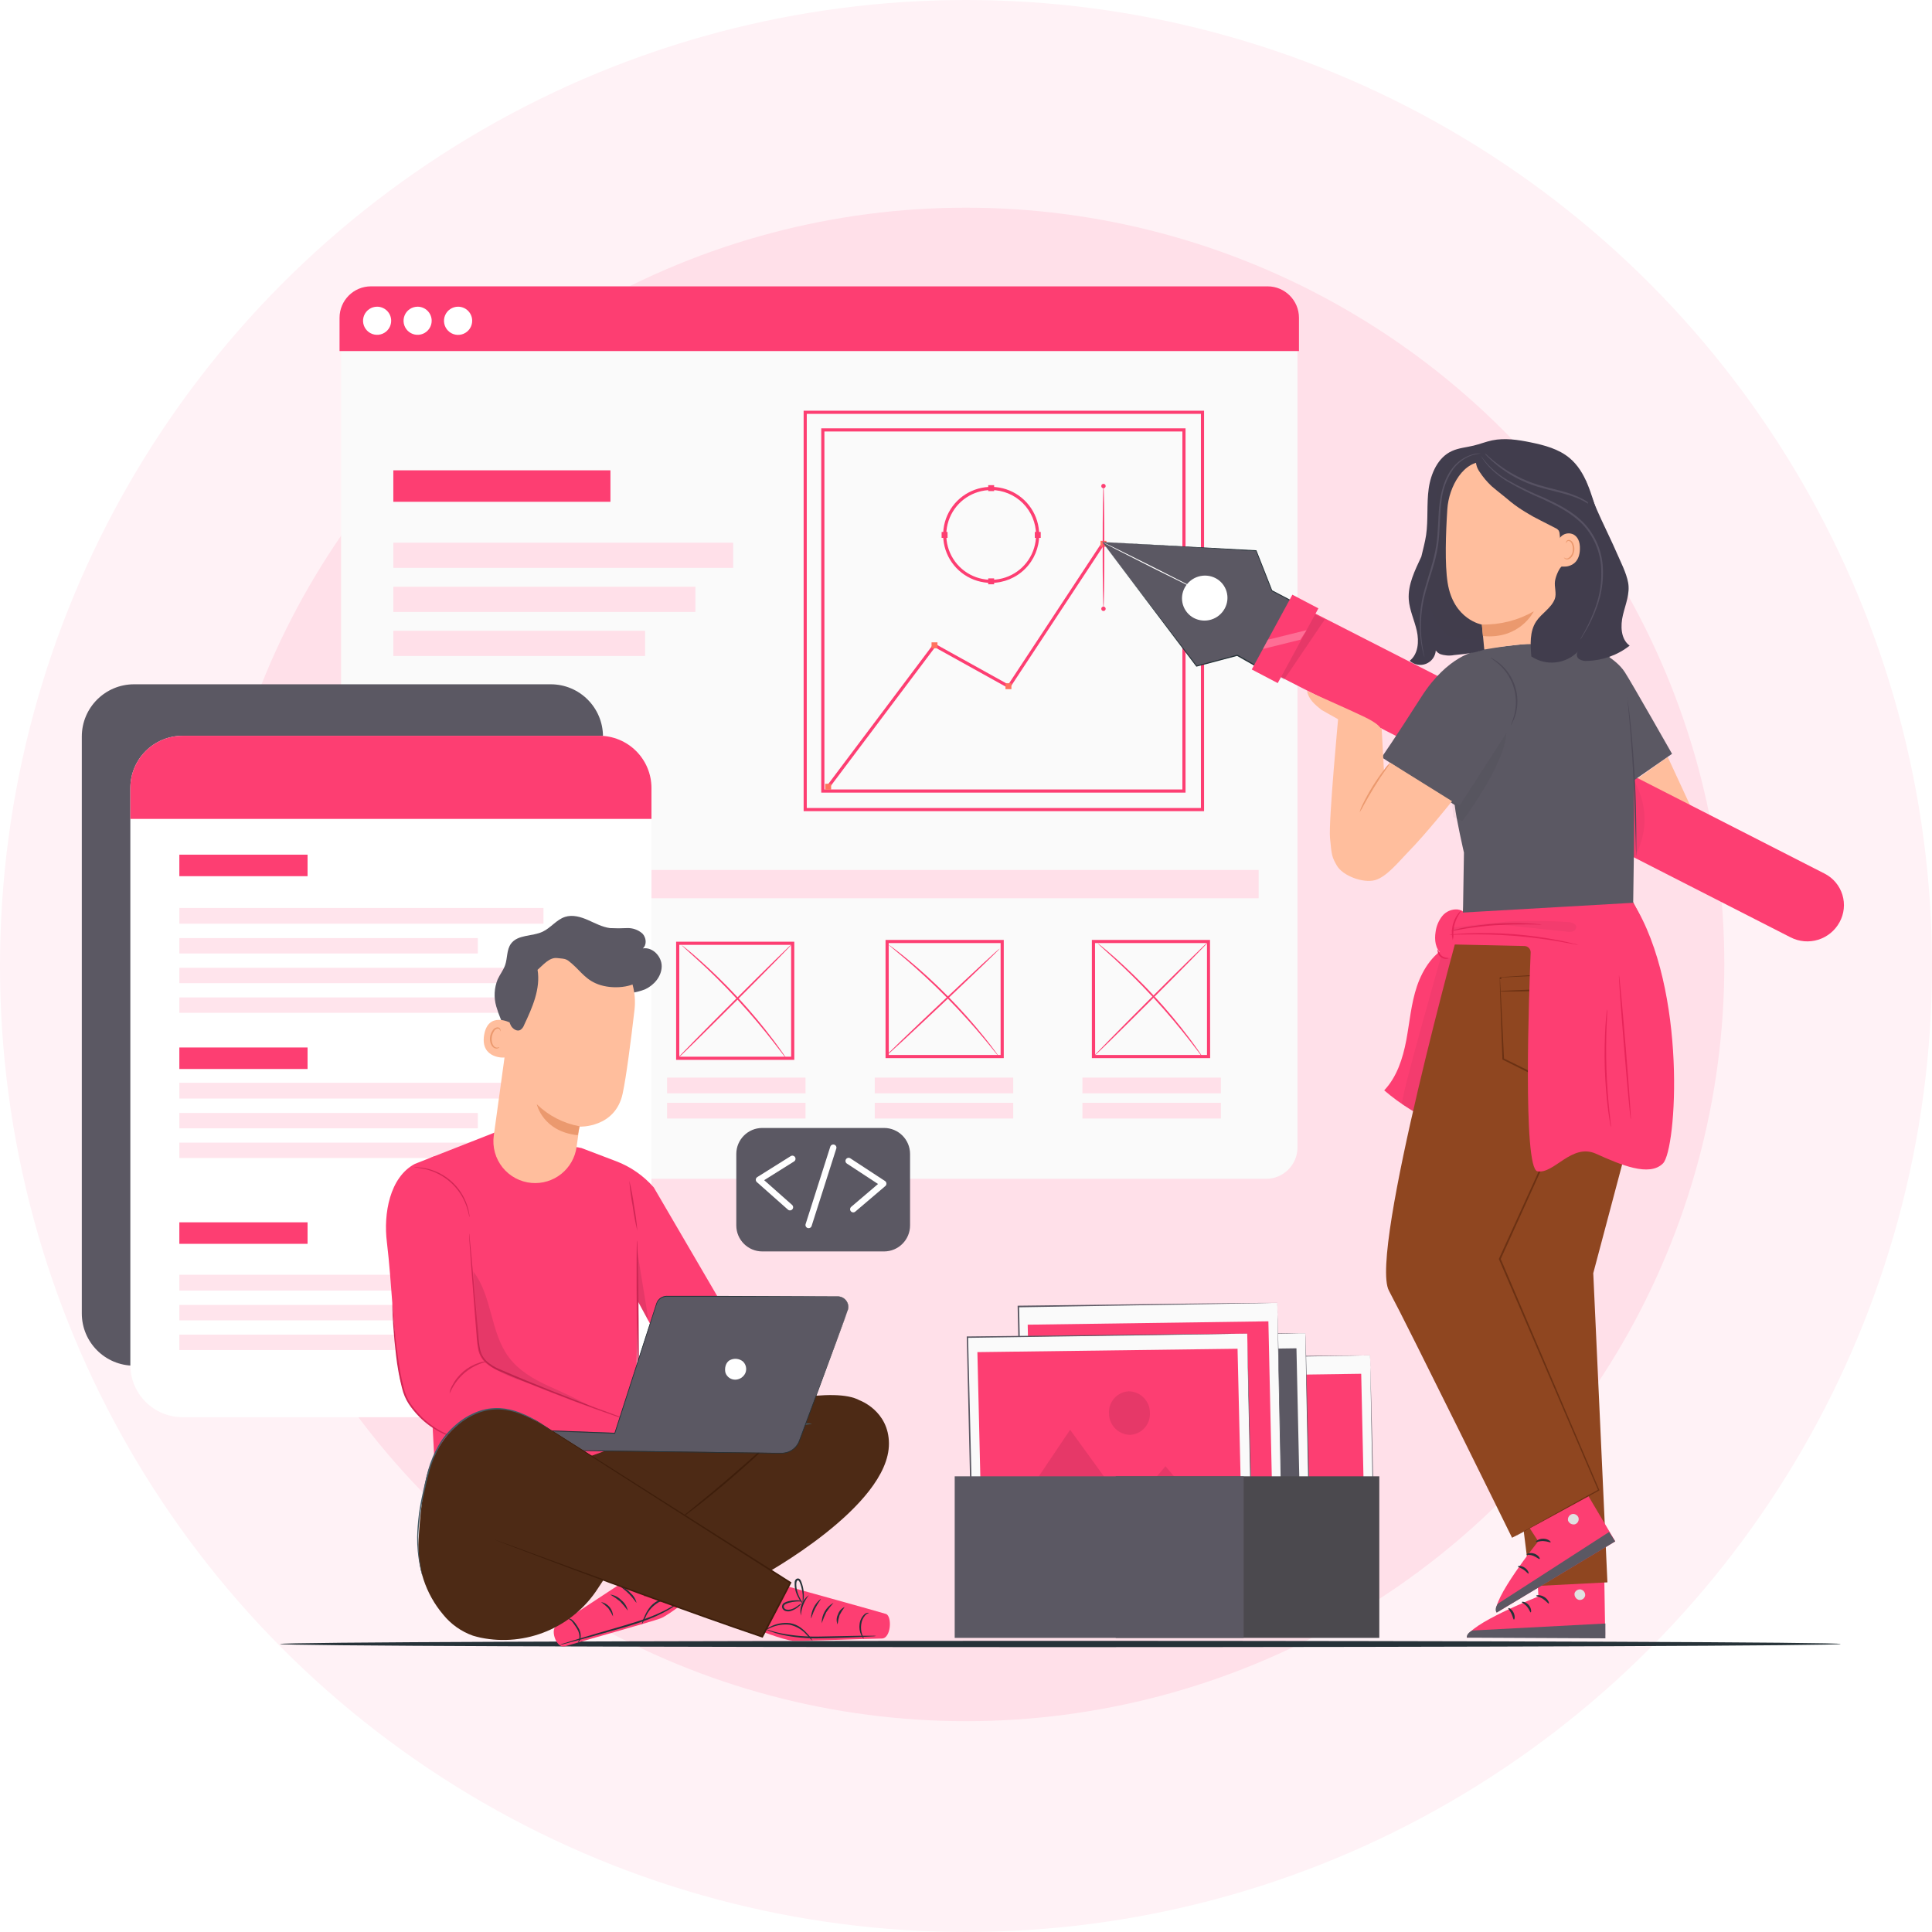 <svg width="614" height="614" viewBox="0 0 614 614" fill="none" xmlns="http://www.w3.org/2000/svg">
<circle cx="307" cy="307" r="307" fill="#FFF2F6"/>
<ellipse cx="307" cy="306.5" rx="241" ry="240.5" fill="#FFE0E9"/>
<path d="M585 522.471C585 521.894 473.954 521.471 337.015 521.471C200.075 521.471 89 521.894 89 522.471C89 523.048 200.017 523.471 337.015 523.471C474.012 523.471 585 523.009 585 522.471Z" fill="#263238"/>
<path d="M412.348 101C412.348 95.477 407.871 91 402.348 91H118.398C112.876 91 108.398 95.477 108.398 101V364.64C108.398 370.163 112.876 374.64 118.398 374.64H402.348C407.871 374.64 412.348 370.163 412.348 364.64V101Z" fill="#FAFAFA"/>
<path d="M388 342.471H344V347.471H388V342.471Z" fill="#FFE0E9"/>
<path d="M322 342.471H278V347.471H322V342.471Z" fill="#FFE0E9"/>
<path d="M400 276.471H133V285.471H400V276.471Z" fill="#FFE0E9"/>
<path d="M256 342.471H212V347.471H256V342.471Z" fill="#FFE0E9"/>
<path d="M185 342.471H141V347.471H185V342.471Z" fill="#FFE0E9"/>
<path d="M388 350.471H344V355.471H388V350.471Z" fill="#FFE0E9"/>
<path d="M322 350.471H278V355.471H322V350.471Z" fill="#FFE0E9"/>
<path d="M256 350.471H212V355.471H256V350.471Z" fill="#FFE0E9"/>
<path d="M185 350.471H141V355.471H185V350.471Z" fill="#FFE0E9"/>
<path d="M402.82 91H117.91C112.387 91 107.91 95.477 107.91 101V111.56H412.82V101C412.82 95.477 408.343 91 402.82 91Z" fill="#FD3E72"/>
<path d="M124.319 101.961C124.315 102.844 124.049 103.706 123.556 104.439C123.062 105.171 122.363 105.741 121.546 106.076C120.729 106.411 119.83 106.497 118.965 106.322C118.099 106.148 117.304 105.72 116.681 105.094C116.058 104.468 115.634 103.672 115.463 102.805C115.292 101.939 115.382 101.041 115.721 100.226C116.06 99.41 116.633 98.713 117.368 98.223C118.102 97.732 118.966 97.471 119.849 97.471C120.438 97.471 121.02 97.587 121.564 97.813C122.108 98.039 122.601 98.37 123.017 98.787C123.432 99.204 123.761 99.699 123.984 100.244C124.208 100.789 124.322 101.372 124.319 101.961Z" fill="white"/>
<path d="M137.19 101.96C137.186 102.843 136.921 103.705 136.427 104.438C135.934 105.17 135.234 105.74 134.417 106.075C133.6 106.411 132.702 106.496 131.836 106.322C130.97 106.147 130.176 105.72 129.552 105.094C128.929 104.468 128.506 103.671 128.335 102.805C128.164 101.938 128.254 101.04 128.592 100.225C128.931 99.409 129.504 98.712 130.239 98.222C130.974 97.732 131.837 97.47 132.72 97.47C133.309 97.47 133.892 97.586 134.435 97.812C134.979 98.038 135.473 98.369 135.888 98.786C136.303 99.204 136.632 99.699 136.856 100.243C137.079 100.788 137.193 101.371 137.19 101.96Z" fill="white"/>
<path d="M150.062 101.961C150.06 102.847 149.795 103.712 149.301 104.448C148.807 105.184 148.106 105.756 147.287 106.094C146.467 106.431 145.566 106.517 144.698 106.343C143.829 106.168 143.032 105.739 142.407 105.111C141.782 104.484 141.357 103.684 141.186 102.815C141.015 101.945 141.106 101.045 141.446 100.227C141.787 99.409 142.363 98.711 143.101 98.22C143.839 97.73 144.706 97.469 145.592 97.471C146.18 97.471 146.763 97.587 147.307 97.813C147.85 98.039 148.344 98.37 148.759 98.787C149.175 99.204 149.504 99.699 149.727 100.244C149.951 100.789 150.064 101.372 150.062 101.961Z" fill="white"/>
<path d="M194 149.471H125V159.471H194V149.471Z" fill="#FD3E72"/>
<path d="M233 172.471H125V180.471H233V172.471Z" fill="#FFE0E9"/>
<path d="M221 186.471H125V194.471H221V186.471Z" fill="#FFE0E9"/>
<path d="M205 200.471H125V208.471H205V200.471Z" fill="#FFE0E9"/>
<path d="M252.429 336.829H214.879V299.279H252.429V336.829ZM215.879 335.829H251.429V300.279H215.879V335.829Z" fill="#FD3E72"/>
<path d="M181.812 336.829H144.262V299.279H181.812V336.829ZM145.262 335.829H180.812V300.279H145.262V335.829Z" fill="#FF725E"/>
<path d="M251.93 299.78C252.03 299.88 243.93 308.15 233.84 318.24C223.75 328.33 215.48 336.47 215.38 336.33C215.28 336.19 223.38 327.96 233.47 317.87C243.56 307.78 251.83 299.68 251.93 299.78Z" fill="#FD3E72"/>
<path d="M249.999 336.561C249.874 336.452 249.763 336.327 249.669 336.191L248.789 335.051C248.039 334.051 246.939 332.621 245.569 330.861C242.829 327.351 238.909 322.591 234.299 317.591C229.689 312.591 225.299 308.311 221.969 305.301C220.329 303.791 218.969 302.581 218.059 301.751L216.989 300.751C216.759 300.521 216.639 300.401 216.649 300.381C216.796 300.463 216.933 300.56 217.059 300.671L218.189 301.561C219.189 302.341 220.539 303.511 222.189 304.981C225.539 307.931 230.029 312.191 234.659 317.201C238.606 321.476 242.334 325.949 245.829 330.601C247.169 332.391 248.219 333.851 248.919 334.891L249.719 336.081C249.999 336.401 250.049 336.551 249.999 336.561Z" fill="#FD3E72"/>
<path d="M180.53 302C180.63 302.1 172.61 309.83 162.63 319.26C152.65 328.69 144.46 336.26 144.36 336.14C144.26 336.02 152.28 328.31 162.27 318.88C172.26 309.45 180.43 301.9 180.53 302Z" fill="#FF725E"/>
<path d="M180.132 336.16C180.132 336.16 179.992 336.04 179.782 335.79L178.852 334.66C178.072 333.66 176.922 332.27 175.482 330.54C172.602 327.07 168.482 322.39 163.682 317.54C158.882 312.69 154.232 308.54 150.812 305.54C149.102 304.08 147.702 302.91 146.732 302.11L145.622 301.17C145.488 301.069 145.367 300.951 145.262 300.82C145.262 300.82 145.422 300.9 145.692 301.09L146.862 301.95C147.862 302.7 149.302 303.83 151.052 305.26C155.587 309.001 159.926 312.972 164.052 317.16C168.176 321.345 172.084 325.738 175.762 330.32C177.172 332.09 178.282 333.54 179.022 334.56L179.862 335.74C179.966 335.87 180.057 336.011 180.132 336.16Z" fill="#FF725E"/>
<path d="M384.59 336.27H347V298.72H384.55L384.59 336.27ZM348.04 335.27H383.59V299.72H348L348.04 335.27Z" fill="#FD3E72"/>
<path d="M319 336.27H281.43V298.72H319V336.27ZM282.46 335.27H318V299.72H282.43L282.46 335.27Z" fill="#FD3E72"/>
<path d="M384.09 299.22C384.19 299.32 376.09 307.59 366 317.68C355.91 327.77 347.64 335.87 347.54 335.77C347.44 335.67 355.54 327.4 365.63 317.31C375.72 307.22 384 299.12 384.09 299.22Z" fill="#FD3E72"/>
<path d="M382.188 336.001C382.063 335.892 381.952 335.767 381.858 335.631L380.998 334.471C380.248 333.471 379.148 332.041 377.778 330.281C375.028 326.771 371.118 322.011 366.508 317.011C361.898 312.011 357.458 307.731 354.178 304.721C352.538 303.211 351.178 302.001 350.268 301.171L349.198 300.171C348.958 299.941 348.838 299.821 348.848 299.801C349.001 299.878 349.142 299.975 349.268 300.091L350.398 300.981C351.398 301.761 352.748 302.981 354.398 304.401C357.748 307.401 362.228 311.611 366.858 316.621C370.811 320.894 374.542 325.366 378.038 330.021C379.378 331.811 380.428 333.281 381.128 334.311C381.448 334.791 381.718 335.181 381.928 335.511C382.138 335.841 382.208 335.991 382.188 336.001Z" fill="#FD3E72"/>
<path d="M317.698 301.47C317.798 301.58 309.778 309.3 299.798 318.73C289.818 328.16 281.628 335.73 281.528 335.61C281.428 335.49 289.448 327.78 299.438 318.35C309.428 308.92 317.598 301.34 317.698 301.47Z" fill="#FD3E72"/>
<path d="M317.29 335.6C317.161 335.489 317.044 335.365 316.94 335.23C316.7 334.92 316.39 334.55 316.02 334.11C315.24 333.11 314.09 331.71 312.65 329.98C309.77 326.52 305.65 321.84 300.85 316.98C296.05 312.12 291.4 307.93 287.98 304.98C286.27 303.52 284.87 302.35 283.9 301.55L282.79 300.61C282.656 300.508 282.536 300.391 282.43 300.26C282.43 300.26 282.59 300.34 282.86 300.53L284.03 301.39C285.03 302.14 286.47 303.27 288.22 304.7C297.295 312.187 305.575 320.588 312.93 329.77C314.34 331.53 315.45 332.98 316.18 334L317.03 335.18C317.22 335.47 317.31 335.59 317.29 335.6Z" fill="#FD3E72"/>
<path d="M382.658 257.789H255.398V130.529H382.658V257.789ZM256.398 256.789H381.658V131.529H256.398V256.789Z" fill="#FD3E72"/>
<path d="M376.77 251.9H261V136.13H376.77V251.9ZM262 250.9H375.77V137.13H262V250.9Z" fill="#FD3E72"/>
<path d="M263.6 250.33L262.8 249.73L296.85 204.43L320.45 217.53L350.27 172.28L351.11 172.83L320.77 218.86L297.13 205.73L263.6 250.33Z" fill="#FD3E72"/>
<path d="M314.998 185.25C311.98 185.25 309.029 184.355 306.519 182.678C304.01 181.001 302.054 178.617 300.899 175.828C299.744 173.039 299.443 169.97 300.032 167.01C300.622 164.049 302.076 161.33 304.211 159.196C306.347 157.063 309.067 155.61 312.027 155.022C314.988 154.435 318.057 154.738 320.845 155.895C323.633 157.051 326.016 159.009 327.691 161.52C329.367 164.031 330.26 166.982 330.258 170C330.253 174.045 328.643 177.922 325.782 180.782C322.921 183.641 319.043 185.248 314.998 185.25ZM314.998 155.74C312.178 155.74 309.421 156.577 307.076 158.144C304.731 159.711 302.903 161.938 301.824 164.543C300.744 167.149 300.462 170.016 301.012 172.782C301.563 175.549 302.921 178.09 304.915 180.084C306.909 182.078 309.45 183.436 312.216 183.986C314.982 184.537 317.85 184.254 320.455 183.175C323.061 182.096 325.288 180.268 326.855 177.923C328.422 175.578 329.258 172.821 329.258 170C329.253 166.22 327.749 162.596 325.076 159.923C322.403 157.25 318.779 155.746 314.998 155.74Z" fill="#FD3E72"/>
<path d="M297.93 204.14H296.05V206.02H297.93V204.14Z" fill="#FF725E"/>
<path d="M321.43 217.14H319.55V219.02H321.43V217.14Z" fill="#FF725E"/>
<path d="M351.63 171.88H349.75V173.76H351.63V171.88Z" fill="#FF725E"/>
<path d="M315.939 183.811H314.059V185.691H315.939V183.811Z" fill="#FD3E72"/>
<path d="M315.939 154.189H314.059V156.069H315.939V154.189Z" fill="#FD3E72"/>
<path d="M328.87 169.06V170.94H330.75V169.06H328.87Z" fill="#FD3E72"/>
<path d="M299.25 169.06V170.94H301.13V169.06H299.25Z" fill="#FD3E72"/>
<path d="M264.13 249.09H262.25V250.97H264.13V249.09Z" fill="#FF725E"/>
<path d="M350.69 193.07C350.55 193.07 350.43 184.43 350.43 173.77C350.43 163.11 350.55 154.46 350.69 154.46C350.83 154.46 350.95 163.1 350.95 173.77C350.95 184.44 350.83 193.07 350.69 193.07Z" fill="#FD3E72"/>
<path d="M351.388 154.47C351.388 154.655 351.315 154.833 351.183 154.965C351.052 155.096 350.874 155.17 350.688 155.17C350.503 155.17 350.325 155.096 350.193 154.965C350.062 154.833 349.988 154.655 349.988 154.47C349.988 154.284 350.062 154.106 350.193 153.975C350.325 153.843 350.503 153.77 350.688 153.77C350.874 153.77 351.052 153.843 351.183 153.975C351.315 154.106 351.388 154.284 351.388 154.47Z" fill="#FD3E72"/>
<path d="M350.688 194.179C351.075 194.179 351.388 193.866 351.388 193.479C351.388 193.093 351.075 192.779 350.688 192.779C350.302 192.779 349.988 193.093 349.988 193.479C349.988 193.866 350.302 194.179 350.688 194.179Z" fill="#FD3E72"/>
<path d="M435.442 430.75L437.102 506.45L354.822 507.61L353.172 431.91L435.442 430.75Z" fill="#FAFAFA"/>
<path d="M435.44 430.75H435.04H433.89L429.42 430.84L412.58 431.14L353.17 432.14L353.38 431.89C353.88 454.43 354.45 480.26 355.06 507.59L354.82 507.32L437.09 506.21L436.9 506.44C436.44 483.64 436.06 464.74 435.8 451.53C435.68 444.92 435.58 439.73 435.52 436.18C435.52 434.42 435.52 433.06 435.45 432.13C435.38 431.2 435.45 430.73 435.45 430.73C435.45 430.73 435.45 431.18 435.45 432.08C435.45 432.98 435.52 434.34 435.56 436.08C435.65 439.62 435.78 444.78 435.95 451.37C436.26 464.62 436.71 483.57 437.25 506.42V506.65H437.05L354.78 507.86H354.54V507.58C354 480.27 353.44 454.47 353 431.91V431.66H353.21L412.76 430.94L429.56 430.77H433.99H435.49L435.44 430.75Z" fill="#5B5863"/>
<path d="M357.55 503.841L434.05 502.771L432.6 436.591L356.11 437.671L357.55 503.841Z" fill="#FD3E72"/>
<g opacity="0.3">
<path opacity="0.3" d="M357.55 503.841L383.37 462.331L400.49 487.831L411.41 473.921L434.05 502.771L357.55 503.841Z" fill="black"/>
</g>
<g opacity="0.3">
<path opacity="0.3" d="M406.841 457.471C406.921 461.301 404.291 464.471 400.971 464.471C397.651 464.471 394.881 461.471 394.791 457.621C394.701 453.771 397.341 450.621 400.661 450.621C403.981 450.621 406.751 453.591 406.841 457.471Z" fill="black"/>
</g>
<path d="M414.86 423.701L416.52 499.401L334.24 500.561L332.59 424.851L414.86 423.701Z" fill="#FAFAFA"/>
<path d="M414.86 423.701H414.47H413.31L408.84 423.791L392 424.091L332.6 425.091L332.8 424.841C333.3 447.371 333.88 473.201 334.48 500.541L334.24 500.271L416.51 499.151L416.32 499.391C415.86 476.591 415.49 457.691 415.22 444.481C415.1 437.871 415 432.681 414.94 429.131C414.94 427.371 414.89 426.011 414.87 425.081C414.85 424.151 414.87 423.681 414.87 423.681C414.87 423.681 414.87 424.131 414.93 425.031C414.99 425.931 414.99 427.291 415.04 429.031C415.12 432.571 415.25 437.731 415.42 444.321C415.73 457.571 416.18 476.511 416.73 499.371V499.601H416.53L334.26 500.801H334V500.521C333.41 473.181 332.85 447.351 332.37 424.821V424.571H332.59L392.13 423.851L408.93 423.681H413.36H414.86V423.701Z" fill="#5B5863"/>
<path d="M336.981 495.75L413.471 494.68L412.021 428.5L335.531 429.58L336.981 495.75Z" fill="#5B5863"/>
<path d="M336.98 495.75L362.8 454.24L379.91 479.75L390.83 465.83L413.47 494.68L336.98 495.75Z" fill="#455A64"/>
<path d="M386.26 448.871C386.34 452.701 383.72 455.871 380.39 455.871C377.06 455.871 374.3 452.871 374.21 449.021C374.12 445.171 376.76 442.021 380.09 442.021C383.42 442.021 386.18 445.051 386.26 448.871Z" fill="#455A64"/>
<g opacity="0.3">
<path opacity="0.3" d="M336.98 495.75L362.8 454.24L379.91 479.75L390.83 465.83L413.47 494.68L336.98 495.75Z" fill="black"/>
</g>
<g opacity="0.3">
<path opacity="0.3" d="M386.26 448.871C386.34 452.701 383.72 455.871 380.39 455.871C377.06 455.871 374.3 452.871 374.21 449.021C374.12 445.171 376.76 442.021 380.09 442.021C383.42 442.021 386.18 445.051 386.26 448.871Z" fill="black"/>
</g>
<path d="M405.942 414.08L407.592 489.78L325.322 490.94L323.672 415.23L405.942 414.08Z" fill="#FAFAFA"/>
<path d="M405.94 414.081H405.54H404.39L399.92 414.171L383.08 414.471L323.67 415.471L323.88 415.221C324.38 437.751 324.95 463.581 325.56 490.921L325.31 490.641L407.59 489.531L407.4 489.761C406.94 466.971 406.56 448.071 406.3 434.861C406.18 428.251 406.08 423.061 406.01 419.511C406.01 417.751 406.01 416.391 405.95 415.461C405.89 414.531 405.95 414.061 405.95 414.061C405.95 414.061 405.95 414.511 405.95 415.411C405.95 416.311 406.01 417.671 406.06 419.411C406.15 422.941 406.28 428.111 406.45 434.701C406.76 447.951 407.21 466.891 407.75 489.751V489.981H407.55L325.28 491.181H325.04V490.901C324.45 463.571 323.9 437.741 323.41 415.211V414.961H323.62L383.17 414.241L399.97 414.071H404.39H405.9L405.94 414.081Z" fill="#5B5863"/>
<path d="M328.05 487.171L404.55 486.091L403.1 419.921L326.61 420.991L328.05 487.171Z" fill="#FD3E72"/>
<g opacity="0.3">
<path opacity="0.3" d="M328.05 487.171L353.87 445.661L370.98 471.161L381.91 457.241L404.55 486.091L328.05 487.171Z" fill="black"/>
</g>
<g opacity="0.3">
<path opacity="0.3" d="M377.34 440.75C377.42 444.58 374.79 447.75 371.46 447.75C368.13 447.75 365.37 444.75 365.29 440.9C365.21 437.05 367.84 433.9 371.16 433.9C374.48 433.9 377.25 436.92 377.34 440.75Z" fill="black"/>
</g>
<path d="M396.371 423.83L398.161 499.54L309.231 500.7L307.441 424.99L396.371 423.83Z" fill="#FAFAFA"/>
<path d="M396.368 423.831H395.938H394.688L389.858 423.921L371.658 424.231L307.448 425.181L307.668 424.941C308.208 447.471 308.828 473.301 309.488 500.631L309.218 500.361L398.148 499.251L397.938 499.481C397.448 476.681 397.038 457.791 396.758 444.571C396.618 437.961 396.518 432.781 396.448 429.221C396.448 427.461 396.388 426.111 396.378 425.221C396.368 424.331 396.378 423.811 396.378 423.811C396.378 423.811 396.378 424.261 396.378 425.171C396.378 426.081 396.448 427.431 396.498 429.171C396.598 432.711 396.738 437.881 396.918 444.461C397.258 457.711 397.738 476.661 398.328 499.511V499.741H398.108L309.188 500.941H308.998V500.671C308.368 473.341 307.758 447.501 307.238 424.971V424.731H307.468L371.828 424.021L389.978 423.851H394.768H396.398L396.368 423.831Z" fill="#5B5863"/>
<path d="M312.18 495.891L394.86 494.811L393.3 428.641L310.62 429.711L312.18 495.891Z" fill="#FD3E72"/>
<g opacity="0.3">
<path opacity="0.3" d="M312.18 495.891L340.09 454.381L358.58 479.881L370.39 465.971L394.86 494.811L312.18 495.891Z" fill="black"/>
</g>
<g opacity="0.3">
<path opacity="0.3" d="M365.451 449.01C365.499 449.887 365.372 450.764 365.078 451.592C364.784 452.419 364.329 453.18 363.74 453.831C363.15 454.482 362.438 455.01 361.644 455.384C360.849 455.758 359.989 455.97 359.111 456.01C357.323 455.971 355.621 455.231 354.372 453.95C353.122 452.669 352.426 450.949 352.431 449.16C352.384 448.283 352.512 447.404 352.806 446.576C353.1 445.748 353.556 444.987 354.147 444.336C354.737 443.685 355.451 443.157 356.246 442.784C357.042 442.411 357.903 442.199 358.781 442.16C360.569 442.199 362.27 442.939 363.518 444.221C364.765 445.502 365.46 447.222 365.451 449.01Z" fill="black"/>
</g>
<path d="M438.352 469.18H354.582V520.53H438.352V469.18Z" fill="#4B494E"/>
<path d="M395.24 469.181H303.41V520.531H395.24V469.181Z" fill="#5B5863"/>
<path d="M462.38 300.58L461.22 300.23C455.79 302.47 452.22 307.82 450.33 313.39C448.44 318.96 448 324.88 446.91 330.65C445.82 336.42 443.91 342.3 439.91 346.52C442.555 348.793 445.377 350.849 448.35 352.67C449.273 353.342 450.355 353.763 451.49 353.89C453.3 353.96 454.85 352.67 456.09 351.35C462.19 344.83 462.94 333.08 463.58 324.17C464.22 315.26 464.87 309.15 462.38 300.58Z" fill="#FD3E72"/>
<g opacity="0.2">
<path opacity="0.2" d="M458.001 303.941C458.001 303.941 444.731 350.351 445.581 350.941C446.431 351.531 449.071 353.151 449.071 353.151L461.171 304.601L458.001 303.941Z" fill="black"/>
</g>
<path d="M466.72 292.56C466.619 291.649 466.208 290.801 465.556 290.156C464.905 289.512 464.052 289.111 463.14 289.02C462.226 288.965 461.312 289.129 460.475 289.5C459.638 289.87 458.902 290.436 458.33 291.15C457.198 292.6 456.476 294.327 456.24 296.15C455.82 298.68 456.16 301.67 458.24 303.15C459.071 303.676 460.037 303.95 461.02 303.937C462.003 303.925 462.962 303.627 463.78 303.08C465.399 301.941 466.506 300.209 466.86 298.26C467.187 296.321 467.122 294.335 466.67 292.42" fill="#FD3E72"/>
<path d="M462.311 300.241C461.976 299.76 461.754 299.21 461.661 298.631C461.339 297.252 461.313 295.821 461.586 294.431C461.858 293.042 462.422 291.726 463.241 290.571C463.881 289.691 464.411 289.281 464.451 289.321C464.491 289.361 464.091 289.881 463.551 290.771C462.853 291.932 462.359 293.203 462.091 294.531C461.838 295.85 461.814 297.204 462.021 298.531C462.16 299.093 462.257 299.665 462.311 300.241Z" fill="#E8255A"/>
<path d="M460.371 304.531C460.371 304.591 460.111 304.741 459.631 304.761C458.983 304.774 458.351 304.554 457.851 304.141C457.353 303.732 457.019 303.156 456.911 302.521C456.841 302.041 456.911 301.751 457.001 301.751C457.091 301.751 457.191 302.921 458.181 303.751C459.171 304.581 460.361 304.381 460.371 304.531Z" fill="#E8255A"/>
<path d="M530.013 240.57L539.963 262.07L517.812 249.32L530.013 240.57Z" fill="#FFBE9D"/>
<path d="M350.331 172.261L380.311 211.711L393.241 208.281L399.751 211.981L411.001 191.281L404.231 187.731L399.221 175.031L350.331 172.261Z" fill="#5B5863"/>
<path d="M350.331 172.261L399.231 174.881H399.331V174.971L404.331 187.671L404.261 187.581L411.031 191.131L411.181 191.211L411.101 191.361C409.261 194.751 407.321 198.361 405.351 201.921L399.841 212.061L399.761 212.211L399.611 212.121L393.111 208.431H393.231L380.301 211.851H380.201L380.141 211.771L350.281 172.221L380.391 211.581L380.221 211.531L393.151 208.091H393.211H393.271L399.781 211.781L399.551 211.851L405.061 201.721L410.801 191.151L410.871 191.381L404.101 187.821V187.771L399.101 175.071L399.231 175.161L350.331 172.261Z" fill="#263238"/>
<path d="M386.313 183.74C387.146 184.177 387.883 184.776 388.481 185.501C389.08 186.227 389.527 187.064 389.797 187.965C390.068 188.866 390.155 189.812 390.055 190.747C389.954 191.682 389.668 192.587 389.213 193.41C388.297 195.091 386.76 196.346 384.93 196.907C383.1 197.468 381.123 197.289 379.423 196.41C378.591 195.973 377.855 195.373 377.257 194.648C376.659 193.922 376.213 193.085 375.942 192.184C375.672 191.284 375.585 190.338 375.684 189.404C375.784 188.469 376.069 187.564 376.523 186.74C377.44 185.061 378.978 183.808 380.807 183.247C382.636 182.687 384.612 182.864 386.313 183.74Z" fill="white"/>
<path d="M350.331 172.261C350.381 172.181 357.721 175.791 366.731 180.321C375.741 184.851 383.001 188.601 383.001 188.681C383.001 188.761 375.621 185.151 366.601 180.621C357.581 176.091 350.291 172.341 350.331 172.261Z" fill="white"/>
<path d="M584.62 293.081C583.169 295.753 580.73 297.753 577.825 298.654C574.92 299.554 571.779 299.284 569.07 297.901L406 214.651L417 194.471L579.93 277.671C581.264 278.359 582.447 279.308 583.408 280.462C584.37 281.615 585.09 282.949 585.527 284.386C585.965 285.822 586.109 287.332 585.954 288.825C585.798 290.318 585.344 291.765 584.62 293.081Z" fill="#FD3E72"/>
<path d="M418.992 193.34L406.073 217.09L397.812 212.76L410.722 189L418.992 193.34Z" fill="#FD3E72"/>
<g opacity="0.3">
<path opacity="0.3" d="M406.953 215.481L417.933 195.281L421.013 196.881L408.053 216.051L406.953 215.481Z" fill="black"/>
</g>
<g opacity="0.5">
<path opacity="0.5" d="M401.351 206.251L413.291 203.291L415.221 200.271L402.941 203.311L401.351 206.251Z" fill="white"/>
</g>
<g opacity="0.2">
<path opacity="0.2" d="M518.652 247.102C521.141 250.889 522.517 255.299 522.625 259.829C522.733 264.36 521.568 268.83 519.262 272.732L518.652 247.102Z" fill="black"/>
</g>
<path d="M488.481 501.951C488.581 502.151 489.551 501.831 490.771 501.891C491.991 501.951 492.941 502.311 493.051 502.121C493.161 501.931 492.231 501.191 490.801 501.121C489.371 501.051 488.371 501.791 488.481 501.951Z" fill="#263238"/>
<path d="M485.802 485.36C485.972 485.48 486.672 484.72 487.802 484.17C488.932 483.62 489.892 483.45 489.892 483.24C489.892 483.03 488.722 482.83 487.452 483.51C486.182 484.19 485.622 485.27 485.802 485.36Z" fill="#263238"/>
<path d="M487.631 484.731L488.921 507.351C488.921 507.351 466.361 516.261 466.191 520.461L510.141 519.541L509.581 484.211L487.631 484.731Z" fill="#FD3E72"/>
<path d="M502.471 505.161C502.893 505.28 503.256 505.549 503.494 505.917C503.731 506.285 503.826 506.727 503.761 507.161C503.656 507.591 503.39 507.964 503.018 508.204C502.646 508.444 502.196 508.532 501.761 508.451C501.311 508.322 500.924 508.031 500.674 507.634C500.425 507.237 500.332 506.762 500.411 506.301C500.57 505.865 500.89 505.507 501.305 505.301C501.72 505.094 502.198 505.055 502.641 505.191" fill="#E0E0E0"/>
<path d="M510.2 520.671V515.961L467.88 518.191C467.88 518.191 465.94 519.091 466.19 520.461L510.2 520.671Z" fill="#5B5863"/>
<path d="M488.201 507.141C488.201 507.361 489.291 507.431 490.361 508.141C491.431 508.851 492.011 509.701 492.211 509.611C492.411 509.521 492.061 508.291 490.751 507.501C489.441 506.711 488.151 506.951 488.201 507.141Z" fill="#263238"/>
<path d="M483.633 509.141C483.633 509.351 484.533 509.701 485.283 510.591C486.033 511.481 486.283 512.441 486.473 512.431C486.663 512.421 486.793 511.201 485.843 510.101C484.893 509.001 483.643 508.941 483.633 509.141Z" fill="#263238"/>
<path d="M481.132 514.721C481.332 514.721 481.602 513.721 481.032 512.521C480.462 511.321 479.442 510.911 479.352 511.091C479.262 511.271 479.902 511.881 480.352 512.851C480.802 513.821 480.922 514.701 481.132 514.721Z" fill="#263238"/>
<path d="M517.779 284.471C517.779 284.471 527.779 301.721 529.189 317.161C530.439 331.161 521.609 347.161 521.609 347.161L506.349 404.621L510.849 502.881L486.439 504.131L472.359 391.471L476.619 286.621L517.779 284.471Z" fill="#8F4620"/>
<path d="M476.5 470.831L488.86 489.831C488.86 489.831 473.7 508.761 475.65 512.471L513.33 489.841L495.33 459.461L476.5 470.831Z" fill="#FD3E72"/>
<path d="M499.531 481.191C499.961 481.082 500.415 481.137 500.806 481.344C501.198 481.55 501.499 481.895 501.651 482.311C501.773 482.735 501.728 483.19 501.525 483.582C501.323 483.975 500.978 484.275 500.561 484.421C500.107 484.533 499.627 484.474 499.214 484.254C498.8 484.035 498.482 483.67 498.321 483.231C498.238 482.774 498.335 482.303 498.593 481.917C498.85 481.531 499.248 481.26 499.701 481.161" fill="#E0E0E0"/>
<path d="M513.33 489.861L511.39 486.861L476 509.691C476 509.691 474.76 511.431 475.66 512.491L513.33 489.861Z" fill="#5B5863"/>
<path d="M488.133 490.001C488.253 490.181 489.223 489.711 490.483 489.761C491.743 489.811 492.693 490.291 492.813 490.121C492.933 489.951 492.033 489.041 490.503 489.011C488.973 488.981 488.003 489.861 488.133 490.001Z" fill="#263238"/>
<path d="M485.162 494.012C485.232 494.212 486.212 494.012 487.302 494.452C488.392 494.892 489.072 495.572 489.302 495.452C489.532 495.332 488.972 494.222 487.602 493.752C486.232 493.282 485.062 493.832 485.162 494.012Z" fill="#263238"/>
<path d="M485.76 500.091C485.95 500.031 485.65 498.951 484.58 498.231C483.51 497.511 482.4 497.621 482.41 497.821C482.42 498.021 483.28 498.241 484.16 498.821C485.04 499.401 485.56 500.181 485.76 500.091Z" fill="#263238"/>
<path d="M464.723 291.381C464.723 291.381 435.003 398.211 441.403 410.171C447.803 422.131 480.543 488.711 480.543 488.711L508.063 473.561L476.623 400.111L500.523 347.541C500.523 347.541 511.973 337.541 516.403 323.611C520.833 309.681 513.183 286.611 513.183 286.611H465.393L464.723 291.381Z" fill="#8F4620"/>
<path d="M517.78 308.83C517.78 308.83 517.86 309.1 517.96 309.65C518.06 310.2 518.22 311.02 518.36 312.1C518.817 315.202 519.031 318.335 519 321.47C518.955 323.724 518.708 325.97 518.26 328.18C517.999 329.441 517.624 330.677 517.14 331.87C516.607 333.15 515.965 334.381 515.22 335.55C511.767 341.072 506.647 345.352 500.6 347.77L500.74 347.64L476.89 400.23V400L478.26 403.19C490 430.66 500.59 455.47 508.25 473.47L508.32 473.64L508.16 473.73L487.98 484.73L482.48 487.73L481 488.47C480.837 488.559 480.671 488.639 480.5 488.71L481 488.47L482.41 487.66L487.86 484.6L508 473.38L507.91 473.64C500.2 455.69 489.54 430.87 477.76 403.42L476.39 400.23L476.34 400.11L476.39 399.99L500.3 347.47V347.38H500.4C506.335 345.012 511.374 340.834 514.8 335.44C515.54 334.296 516.182 333.092 516.72 331.84C517.199 330.665 517.574 329.451 517.84 328.21C518.299 326.021 518.563 323.796 518.63 321.56C518.705 318.427 518.555 315.292 518.18 312.18C518.06 311.11 517.93 310.29 517.85 309.74C517.77 309.19 517.78 308.83 517.78 308.83Z" fill="#6B3113"/>
<path d="M476.621 310.601C476.806 310.565 476.993 310.541 477.181 310.531L478.851 310.411L485.251 309.981L508.111 308.571H508.391V308.851C508.391 315.581 508.391 323.141 508.391 331.151V331.291L508.291 331.381C507.191 332.311 506.031 333.311 504.851 334.321L493.131 344.321L493.001 344.471L492.841 344.391L477.601 336.781L477.471 336.711V336.571C477.201 328.751 476.961 322.251 476.801 317.661C476.731 315.451 476.681 313.661 476.641 312.441C476.641 311.881 476.641 311.441 476.641 311.081C476.588 311.023 476.558 310.947 476.558 310.868C476.558 310.789 476.589 310.714 476.643 310.656C476.697 310.599 476.771 310.565 476.85 310.56C476.928 310.555 477.006 310.581 477.067 310.631C477.127 310.682 477.166 310.754 477.176 310.832C477.185 310.91 477.165 310.989 477.118 311.053C477.072 311.116 477.003 311.16 476.925 311.174C476.848 311.189 476.768 311.173 476.701 311.131C476.701 311.491 476.751 311.951 476.791 312.531C476.861 313.801 476.951 315.531 477.071 317.801C477.301 322.361 477.611 328.801 477.991 336.551L477.861 336.341L493.131 343.881H492.821L504.531 333.881C505.701 332.881 506.871 331.881 507.971 330.941L507.861 331.161C507.861 323.161 507.861 315.591 507.861 308.861L508.141 309.121L485.431 310.261L478.961 310.561L477.241 310.621C476.841 310.601 476.631 310.611 476.621 310.601Z" fill="#6B3113"/>
<path d="M508.001 313.011C507.607 313.146 507.197 313.23 506.781 313.261C505.991 313.391 504.851 313.551 503.431 313.721C500.601 314.061 496.671 314.451 492.321 314.721C487.971 314.991 484.021 315.091 481.171 315.101C479.741 315.101 478.581 315.101 477.791 315.101C477.375 315.115 476.959 315.082 476.551 315.001C476.954 314.904 477.367 314.86 477.781 314.871L481.161 314.721C484.011 314.611 487.941 314.441 492.281 314.171C496.621 313.901 500.551 313.581 503.391 313.351L506.761 313.071C507.171 313.001 507.587 312.98 508.001 313.011Z" fill="#6B3113"/>
<path d="M465.451 237.001C462.855 243.013 461.786 249.575 462.341 256.101C462.791 260.291 465.251 270.961 465.251 270.961L464.921 291.381C464.921 291.381 519.081 287.321 519.031 287.211C518.981 287.101 519.621 261.501 519.131 243.501C518.641 225.501 510.731 206.971 510.731 206.971C510.731 206.971 503.521 202.811 498.121 203.271C492.721 203.731 470.051 206.271 470.051 206.271L465.451 237.001Z" fill="#5B5863"/>
<path d="M469.171 206.941C469.171 206.941 460.171 208.251 451.741 221.421C443.071 235.031 439.101 240.661 439.101 240.661L463.791 256.791C463.791 256.791 477.411 236.271 479.111 231.871C480.811 227.471 482.711 206.531 469.171 206.941Z" fill="#5B5863"/>
<path d="M505.383 205.561C505.383 205.561 513.193 208.651 516.383 213.631C518.483 216.861 531.383 239.571 531.383 239.571L516.523 249.911L505.312 218.401L505.383 205.561Z" fill="#5B5863"/>
<g opacity="0.2">
<path opacity="0.2" d="M461.881 259.671L464.741 260.961C464.741 260.961 478.241 243.061 478.741 232.961L463.911 255.961L461.421 254.641L461.881 259.671Z" fill="black"/>
</g>
<path d="M517.081 221.471C517.146 221.634 517.186 221.806 517.201 221.981L517.421 223.441C517.601 224.711 517.841 226.551 518.091 228.831C518.601 233.391 519.091 239.701 519.501 246.691C519.911 253.681 519.981 260.021 520.021 264.601C520.021 266.901 520.021 268.751 520.021 270.031C520.021 270.631 520.021 271.111 520.021 271.511C520.032 271.686 520.015 271.861 519.971 272.031C519.957 271.858 519.957 271.684 519.971 271.511C519.971 271.111 519.971 270.631 519.911 270.041C519.911 268.681 519.821 266.841 519.761 264.611C519.631 260.031 519.461 253.701 519.091 246.721C518.721 239.741 518.241 233.431 517.831 228.861C517.621 226.641 517.451 224.861 517.331 223.461C517.281 222.871 517.241 222.391 517.201 221.991C517.146 221.822 517.105 221.648 517.081 221.471Z" fill="#4D4956"/>
<path d="M513.141 180.471C512.011 174.701 509.631 169.271 507.821 163.681C505.711 157.171 504.071 149.951 498.821 145.571C495.361 142.671 490.821 141.481 486.381 140.571C482.381 139.751 478.221 139.121 474.211 139.951C472.211 140.371 470.301 141.141 468.321 141.621C466.011 142.181 463.581 142.351 461.431 143.341C456.981 145.341 454.711 150.471 454.041 155.341C453.371 160.211 453.921 165.161 453.231 170.011C452.891 172.331 452.231 174.611 451.711 176.891C449.661 181.321 447.411 185.751 447.711 190.491C447.941 193.921 449.521 197.111 450.271 200.491C451.021 203.871 450.721 207.881 448.011 209.991C448.694 210.625 449.542 211.053 450.458 211.226C451.373 211.399 452.319 211.309 453.186 210.967C454.053 210.625 454.806 210.045 455.357 209.294C455.908 208.542 456.235 207.65 456.301 206.721C456.652 207.206 457.12 207.595 457.661 207.851C459.079 208.35 460.604 208.467 462.081 208.191C466.391 207.781 470.871 207.281 474.621 205.191L495.731 203.391C501.181 205.601 507.731 202.541 510.891 197.571C514.051 192.601 514.281 186.221 513.141 180.471Z" fill="#413D4D"/>
<path d="M470.33 144.471C468.33 144.881 466.13 144.581 464.13 145.141C461.22 145.961 459.06 148.521 457.95 151.331C456.985 154.198 456.466 157.196 456.41 160.221L455.84 168.311C455.777 170.051 455.536 171.78 455.12 173.471C454.59 175.341 453.12 180.301 453.04 182.721C452.638 189.362 454.784 195.907 459.04 201.021C460.9 203.131 469.57 203.181 472.33 203.741C473.54 202.681 476.58 202.691 477.8 201.621C478 201.441 468.97 194.541 469.08 194.291C469.2 193.854 469.157 193.388 468.96 192.981C463.632 177.206 464.607 159.983 471.68 144.911" fill="#413D4C"/>
<path d="M494.761 206.251L497.921 156.631C497.945 155.591 497.576 154.579 496.889 153.798C496.202 153.016 495.246 152.521 494.211 152.411L472.211 146.791C465.151 146.031 460.431 154.711 459.971 161.791C459.461 169.661 459.141 179.291 460.061 185.171C461.911 196.981 470.961 198.501 470.961 198.501L471.711 206.431C471.711 206.431 477.441 205.431 481.711 204.971C491.001 203.971 494.761 206.251 494.761 206.251Z" fill="#FFBE9D"/>
<path d="M470.93 198.471C476.711 198.605 482.419 197.16 487.44 194.291C487.44 194.291 483.1 203.291 471.28 202.141L470.93 198.471Z" fill="#EB996E"/>
<path d="M452.701 208.821C452.596 208.601 452.515 208.369 452.461 208.131C452.331 207.671 452.151 206.981 451.961 206.131C451.435 203.595 451.17 201.011 451.171 198.421C451.186 194.568 451.744 190.737 452.831 187.041C453.951 182.871 455.651 178.411 456.421 173.521C457.191 168.631 456.951 163.841 457.561 159.521C458.171 155.201 459.481 151.381 461.561 148.791C463.166 146.703 465.388 145.174 467.911 144.421C468.825 144.134 469.788 144.036 470.741 144.131C469.803 144.207 468.875 144.378 467.971 144.641C465.544 145.459 463.421 146.993 461.881 149.041C459.706 152.161 458.395 155.801 458.081 159.591C457.501 163.841 457.721 168.591 456.981 173.591C456.241 178.591 454.471 183.031 453.331 187.171C452.231 190.816 451.639 194.594 451.571 198.401C451.53 200.971 451.731 203.539 452.171 206.071C452.321 206.971 452.461 207.661 452.561 208.131C452.633 208.355 452.68 208.587 452.701 208.821Z" fill="#575263"/>
<path d="M468.859 146.002C469.044 145.32 469.475 144.732 470.069 144.352C471.902 143.033 473.982 142.098 476.185 141.603C478.388 141.108 480.669 141.063 482.889 141.472C487.344 142.296 491.553 144.122 495.199 146.812C498.419 149.042 501.469 151.812 503.109 155.342C504.138 157.92 504.781 160.636 505.019 163.402C505.949 170.212 507.779 177.032 507.709 183.902C507.709 186.582 508.169 191.082 507.709 194.382C507.229 197.902 503.809 202.202 500.339 202.992L492.509 203.772C492.509 203.772 496.749 189.162 496.419 183.902C496.139 179.292 496.179 174.232 495.659 169.642C495.64 169.292 495.545 168.95 495.379 168.642C495.105 168.273 494.735 167.986 494.309 167.812L489.419 165.312C487.845 164.541 486.312 163.687 484.829 162.752C483.219 161.795 481.675 160.729 480.209 159.562C478.099 157.762 476.159 156.312 474.049 154.512C472.586 153.142 471.293 151.601 470.199 149.922C469.688 149.206 469.33 148.393 469.149 147.532C468.969 146.671 468.969 145.782 469.149 144.922" fill="#413D4D"/>
<path d="M495.103 172.811C495.126 172.234 495.293 171.673 495.59 171.177C495.886 170.682 496.303 170.27 496.801 169.978C497.299 169.686 497.863 169.524 498.44 169.507C499.017 169.49 499.589 169.619 500.103 169.881C501.303 170.571 502.213 171.961 502.103 174.631C501.813 181.741 494.733 179.981 494.723 179.781C494.713 179.581 495.003 175.751 495.103 172.811Z" fill="#FFBE9D"/>
<path d="M497.053 177.17C497.053 177.17 497.173 177.26 497.373 177.37C497.664 177.506 497.996 177.528 498.303 177.43C498.773 177.154 499.162 176.759 499.43 176.285C499.699 175.811 499.838 175.275 499.833 174.73C499.881 174.121 499.789 173.508 499.563 172.94C499.504 172.715 499.393 172.507 499.238 172.333C499.084 172.159 498.89 172.025 498.673 171.94C498.531 171.897 498.379 171.905 498.243 171.961C498.106 172.018 497.993 172.12 497.923 172.25C497.823 172.45 497.863 172.59 497.823 172.6C497.783 172.61 497.673 172.48 497.743 172.19C497.786 172.012 497.892 171.855 498.043 171.75C498.244 171.611 498.492 171.558 498.733 171.6C499.023 171.668 499.29 171.81 499.509 172.011C499.728 172.213 499.891 172.467 499.983 172.75C500.259 173.379 500.38 174.065 500.333 174.75C500.223 176.18 499.433 177.49 498.393 177.75C498.201 177.799 498.001 177.804 497.807 177.764C497.613 177.724 497.43 177.641 497.273 177.52C497.053 177.34 497.003 177.18 497.053 177.17Z" fill="#EB996E"/>
<path d="M506.901 161.611C505.38 160.423 503.726 159.416 501.971 158.611C500.032 157.774 498.025 157.105 495.971 156.611C493.671 155.991 491.101 155.441 488.461 154.611C483.937 153.212 479.711 150.984 476.001 148.041C474.874 147.158 473.805 146.202 472.801 145.181C472.425 144.826 472.09 144.43 471.801 144.001C472.226 144.299 472.624 144.634 472.991 145.001C473.741 145.671 474.841 146.621 476.281 147.691C480.026 150.497 484.223 152.641 488.691 154.031C491.301 154.841 493.871 155.411 496.171 156.031C498.232 156.562 500.24 157.278 502.171 158.171C503.473 158.778 504.692 159.548 505.801 160.461C506.104 160.709 506.392 160.977 506.661 161.261C506.831 161.471 506.921 161.601 506.901 161.611Z" fill="#575263"/>
<path d="M503.87 152.41C506.59 161.21 511.03 169.25 513.76 175.6C515.03 178.54 516.85 182.01 517.43 185.16C518.07 188.62 516.59 192.06 515.77 195.48C514.95 198.9 515.07 203.12 517.91 205.19C514.071 208.206 509.361 209.904 504.48 210.03C503.568 210.136 502.646 209.936 501.86 209.46C501.673 209.335 501.513 209.173 501.39 208.985C501.268 208.796 501.185 208.584 501.148 208.362C501.11 208.14 501.119 207.912 501.172 207.694C501.226 207.475 501.324 207.27 501.46 207.09C499.558 209.027 497.04 210.239 494.341 210.518C491.641 210.798 488.928 210.126 486.67 208.62C486.35 204.83 486.1 200.71 488.19 197.52C489.9 194.92 492.99 193.28 494.11 190.38C494.78 188.65 493.9 186.48 494.19 184.64C494.48 182.8 495.7 180.37 496.25 180.12C498.381 180.337 500.52 179.786 502.281 178.567C504.043 177.348 505.312 175.541 505.86 173.47L506.01 172.91L503.87 152.41Z" fill="#413D4D"/>
<path d="M502.143 203.351C502.241 203.099 502.365 202.858 502.513 202.631L503.633 200.631C504.991 198.154 506.142 195.569 507.073 192.901C508.483 188.961 509.091 184.78 508.863 180.601C508.622 175.476 506.586 170.598 503.113 166.821C499.343 162.891 494.543 160.591 490.273 158.611C486.396 156.985 482.632 155.105 479.003 152.981C476.545 151.523 474.34 149.676 472.473 147.511C471.97 146.924 471.512 146.299 471.103 145.641C470.946 145.423 470.812 145.188 470.703 144.941C470.763 144.941 471.323 145.871 472.643 147.361C474.557 149.441 476.776 151.218 479.223 152.631C482.881 154.685 486.661 156.511 490.543 158.101C494.833 160.101 499.703 162.361 503.543 166.401C507.108 170.277 509.184 175.29 509.403 180.551C509.61 184.796 508.954 189.038 507.473 193.021C506.5 195.695 505.281 198.272 503.833 200.721C503.323 201.591 502.903 202.251 502.613 202.721C502.473 202.943 502.316 203.154 502.143 203.351Z" fill="#575263"/>
<path d="M480.17 230.472C480.08 230.422 480.77 229.202 481.29 227.032C481.988 224.212 481.911 221.257 481.068 218.477C480.225 215.698 478.647 213.198 476.5 211.242C474.86 209.732 473.6 209.102 473.65 209.012C473.967 209.108 474.269 209.246 474.55 209.422C475.327 209.868 476.06 210.387 476.74 210.972C479.021 212.909 480.697 215.462 481.568 218.325C482.438 221.189 482.467 224.242 481.65 227.122C481.406 227.991 481.071 228.833 480.65 229.632C480.526 229.931 480.365 230.213 480.17 230.472Z" fill="#4D4956"/>
<path d="M461.281 300.141L484.521 300.651C485.039 300.669 485.53 300.888 485.89 301.261C486.25 301.634 486.452 302.132 486.451 302.651C485.981 314.171 483.861 371.351 488.601 372.241C493.881 373.241 499.471 363.171 507.231 366.671C514.991 370.171 524.181 374.111 528.511 369.731C532.841 365.351 536.311 314.651 519.031 286.911L464.031 290.061L461.281 300.141Z" fill="#FD3E72"/>
<path d="M489.909 293.83C489.53 293.871 489.148 293.871 488.769 293.83L485.669 293.77C483.049 293.77 479.439 293.77 475.449 294.03C471.459 294.29 467.889 294.78 465.299 295.19L462.239 295.68C461.87 295.773 461.49 295.817 461.109 295.81C461.459 295.66 461.825 295.549 462.199 295.48C462.909 295.3 463.949 295.07 465.199 294.82C471.95 293.569 478.823 293.116 485.679 293.47C486.989 293.54 488.049 293.62 488.779 293.7C489.16 293.696 489.54 293.739 489.909 293.83Z" fill="#E8255A"/>
<path d="M501.61 300.282C501.068 300.238 500.53 300.154 500 300.032C499 299.832 497.48 299.552 495.64 299.242C491.96 298.602 486.84 297.862 481.15 297.412C475.46 296.962 470.3 296.912 466.56 296.962C464.69 296.962 463.17 297.032 462.13 297.072C461.588 297.122 461.042 297.122 460.5 297.072C461.034 296.968 461.576 296.904 462.12 296.882C463.12 296.782 464.68 296.682 466.55 296.612C471.431 296.425 476.32 296.522 481.19 296.902C486.064 297.292 490.912 297.959 495.71 298.902C497.55 299.272 499.03 299.602 500.04 299.902C500.574 299.977 501.1 300.105 501.61 300.282Z" fill="#E8255A"/>
<path d="M510.751 320.681C510.799 321.176 510.799 321.675 510.751 322.171C510.751 323.221 510.651 324.581 510.581 326.171C510.451 329.591 510.371 334.311 510.531 339.521C510.691 344.731 511.091 349.441 511.441 352.841C511.611 354.471 511.751 355.841 511.871 356.841C511.954 357.329 511.987 357.825 511.971 358.321C511.829 357.844 511.729 357.355 511.671 356.861C511.501 355.921 511.291 354.551 511.071 352.861C510.631 349.471 510.181 344.751 510.011 339.521C509.841 334.291 510.011 329.521 510.211 326.141C510.321 324.431 510.441 323.041 510.551 322.091C510.579 321.616 510.646 321.144 510.751 320.681Z" fill="#E8255A"/>
<path d="M518.28 355.781C518.13 355.781 517.18 345.541 516.14 332.881C515.1 320.221 514.37 309.961 514.52 309.951C514.67 309.941 515.619 320.181 516.659 332.841C517.699 345.501 518.42 355.771 518.28 355.781Z" fill="#E8255A"/>
<path d="M441.83 242.391L439.83 245.061L439.1 231.471L425.41 226.871C425.41 226.871 422.19 260.991 422.68 266.291C423.22 272.071 423.33 272.361 424.8 274.991C426.68 278.371 433.21 280.721 436.94 279.731C440.67 278.741 444.68 273.661 447.66 270.621C453.09 265.111 461.46 254.621 461.46 254.621L441.83 242.391Z" fill="#FFBE9D"/>
<path d="M441.833 242.391C441.398 243.191 440.896 243.954 440.333 244.671C439.333 246.051 438.072 247.971 436.732 250.151C435.392 252.331 434.242 254.341 433.432 255.821C433.043 256.641 432.585 257.428 432.062 258.171C432.306 257.298 432.641 256.453 433.062 255.651C434.989 251.697 437.314 247.951 440.003 244.471C440.531 243.709 441.145 243.011 441.833 242.391Z" fill="#EB996E"/>
<path d="M425.331 228.621L419.991 225.621C417.851 223.921 415.881 222.251 415.371 219.561C415.371 219.561 430.921 226.511 432.161 227.151C433.401 227.791 439.271 230.151 439.091 232.581L425.331 228.621Z" fill="#FFBE9D"/>
<g opacity="0.2">
<path opacity="0.2" d="M481.053 292.761C486.803 292.631 492.563 292.661 498.303 293.031C499.463 293.101 500.983 293.561 500.943 294.721C500.902 295.028 500.77 295.315 500.565 295.546C500.361 295.778 500.092 295.943 499.793 296.021C499.191 296.171 498.564 296.192 497.953 296.081L482.623 294.471C475.722 293.413 468.67 293.94 462.003 296.011L461.793 294.751C461.793 294.751 477.813 292.841 481.053 292.761Z" fill="black"/>
</g>
<g filter="url(#filter0_d)">
<path d="M175.029 213.471H42.601C33.432 213.471 26 220.903 26 230.072V413.417C26 422.586 33.432 430.018 42.601 430.018H175.029C184.198 430.018 191.63 422.586 191.63 413.417V230.072C191.63 220.903 184.198 213.471 175.029 213.471Z" fill="#5B5863"/>
</g>
<g filter="url(#filter1_d)">
<path d="M207.04 246.433V429.779C207.041 431.96 206.613 434.12 205.78 436.136C204.946 438.151 203.723 439.983 202.182 441.526C200.64 443.069 198.809 444.292 196.794 445.128C194.779 445.963 192.62 446.392 190.439 446.392H58.01C55.83 446.391 53.672 445.96 51.658 445.124C49.645 444.288 47.816 443.064 46.275 441.521C44.735 439.978 43.514 438.147 42.681 436.133C41.848 434.118 41.42 431.959 41.422 429.779V246.433C41.422 242.032 43.169 237.812 46.28 234.699C49.39 231.586 53.61 229.835 58.01 229.832H190.439C194.841 229.832 199.064 231.581 202.177 234.694C205.291 237.808 207.04 242.03 207.04 246.433Z" fill="white"/>
<path d="M207.04 246.433V256.247H41.422V246.433C41.422 242.032 43.169 237.812 46.28 234.699C49.39 231.586 53.61 229.835 58.01 229.832H190.439C194.841 229.832 199.064 231.581 202.177 234.694C205.291 237.808 207.04 242.03 207.04 246.433Z" fill="#FD3E72"/>
<path d="M97.745 267.617H56.996V274.455H97.745V267.617Z" fill="#FD3E72"/>
<path d="M97.745 328.895H56.996V335.732H97.745V328.895Z" fill="#FD3E72"/>
<path d="M97.745 384.459H56.996V391.297H97.745V384.459Z" fill="#FD3E72"/>
<path d="M172.722 284.549H56.996V289.563H172.722V284.549Z" fill="#FFE4EC"/>
<path d="M151.854 294.135H56.996V299.023H151.854V294.135Z" fill="#FFE4EC"/>
<path d="M164.276 303.568H56.996V308.456H164.276V303.568Z" fill="#FFE4EC"/>
<path d="M164.276 312.988H56.996V317.876H164.276V312.988Z" fill="#FFE4EC"/>
<path d="M172.722 340.113H56.996V345.128H172.722V340.113Z" fill="#FFE4EC"/>
<path d="M151.854 349.699H56.996V354.587H151.854V349.699Z" fill="#FFE4EC"/>
<path d="M164.276 359.133H56.996V364.021H164.276V359.133Z" fill="#FFE4EC"/>
<path d="M172.722 401.123H56.996V406.138H172.722V401.123Z" fill="#FFE4EC"/>
<path d="M151.854 410.721H56.996V415.609H151.854V410.721Z" fill="#FFE4EC"/>
<path d="M164.276 420.154H56.996V425.042H164.276V420.154Z" fill="#FFE4EC"/>
</g>
<g filter="url(#filter2_d)">
<path d="M280.954 356.471H242.269C237.702 356.471 234 360.173 234 364.74V387.444C234 392.011 237.702 395.713 242.269 395.713H280.954C285.521 395.713 289.223 392.011 289.223 387.444V364.74C289.223 360.173 285.521 356.471 280.954 356.471Z" fill="#5B5863"/>
</g>
<path d="M251.819 368.271L241.195 374.932L251.06 383.67" stroke="white" stroke-width="2" stroke-linecap="round" stroke-linejoin="round"/>
<path d="M271.164 384.302L280.712 376.173L269.695 368.955" stroke="white" stroke-width="2" stroke-linecap="round" stroke-linejoin="round"/>
<path d="M256.984 389.318L264.823 364.727" stroke="white" stroke-width="2" stroke-linecap="round" stroke-linejoin="round"/>
<path d="M221.432 448.152L239.002 430.842L207.762 377.352C204.506 373.633 200.385 370.772 195.762 369.022L184.762 364.842L157.422 359.842L138.002 367.472C135.618 368.412 133.612 370.115 132.297 372.314C130.982 374.514 130.432 377.087 130.732 379.632L135.812 422.382L138.812 478.042L209.352 465.812L202.262 445.222L202.492 413.122L221.432 448.152Z" fill="#FD3E72"/>
<path d="M202.86 443.851C203.03 443.851 203.07 432.731 202.96 419.021C202.85 405.311 202.62 394.191 202.46 394.191C202.3 394.191 202.25 405.311 202.36 419.031C202.47 432.751 202.7 443.851 202.86 443.851Z" fill="#D22756"/>
<path d="M200.281 452.012L157.651 434.852C155.967 434.173 154.506 433.037 153.434 431.572C152.361 430.107 151.719 428.372 151.581 426.562L148.461 385.692C148.461 385.692 148.831 368.312 138.001 367.472L131.831 369.902C123.831 374.142 121.831 385.762 122.951 394.732C124.501 407.482 125.141 425.522 126.871 436.592C128.281 445.642 133.721 452.802 142.331 455.932L194.831 467.302L200.281 452.012Z" fill="#FD3E72"/>
<path d="M149.072 391.932C149.147 392.237 149.194 392.548 149.212 392.862C149.272 393.528 149.362 394.428 149.482 395.562C149.702 397.952 150.002 401.322 150.382 405.472C150.762 409.622 151.172 414.652 151.642 420.172C151.762 421.552 151.882 422.972 152.002 424.422C152.086 425.889 152.27 427.349 152.552 428.792C152.843 430.256 153.58 431.594 154.662 432.622C155.834 433.646 157.165 434.474 158.602 435.072C170.352 440.162 181.182 444.362 189.052 447.302L198.382 450.742L200.922 451.682C201.224 451.771 201.516 451.891 201.792 452.042C201.482 451.98 201.178 451.894 200.882 451.782L198.312 450.952C196.082 450.212 192.862 449.102 188.912 447.682C181.002 444.832 170.152 440.682 158.362 435.592C156.868 434.967 155.487 434.103 154.272 433.032C153.113 431.926 152.321 430.491 152.002 428.922C151.718 427.453 151.538 425.966 151.462 424.472C151.342 423.022 151.232 421.602 151.122 420.212C150.692 414.692 150.302 409.702 149.982 405.502C149.662 401.302 149.432 397.972 149.262 395.572C149.192 394.442 149.132 393.572 149.092 392.872C149.061 392.559 149.054 392.245 149.072 391.932Z" fill="#D22756"/>
<path d="M124.651 414.142C124.704 414.32 124.731 414.505 124.731 414.692L124.881 416.272C125.001 417.732 125.171 419.692 125.381 422.072C125.591 424.452 125.911 427.422 126.381 430.642C126.793 434.13 127.434 437.587 128.301 440.992C128.7 442.747 129.404 444.419 130.381 445.932C131.323 447.326 132.387 448.635 133.561 449.842C135.552 451.899 137.858 453.627 140.391 454.962C142.742 456.161 145.266 456.987 147.871 457.412C147.688 457.434 147.503 457.434 147.321 457.412C146.79 457.376 146.262 457.305 145.741 457.202C143.816 456.841 141.951 456.211 140.201 455.332C137.606 454.018 135.242 452.292 133.201 450.222C131.991 448.991 130.896 447.652 129.931 446.222C128.917 444.664 128.183 442.941 127.761 441.132C126.895 437.698 126.26 434.21 125.861 430.692C125.471 427.462 125.211 424.542 125.031 422.082C124.851 419.622 124.751 417.642 124.701 416.262C124.701 415.632 124.701 415.112 124.701 414.682C124.66 414.505 124.643 414.323 124.651 414.142Z" fill="#D22756"/>
<path d="M142.879 442.741C142.984 441.941 143.245 441.17 143.649 440.471C144.525 438.725 145.742 437.171 147.227 435.902C148.713 434.633 150.437 433.674 152.299 433.081C153.056 432.795 153.86 432.656 154.669 432.671C154.669 432.771 153.789 432.941 152.429 433.461C150.671 434.149 149.039 435.122 147.599 436.341C146.169 437.57 144.956 439.03 144.009 440.661C143.279 441.921 142.999 442.771 142.879 442.741Z" fill="#D22756"/>
<g opacity="0.3">
<path opacity="0.3" d="M188 447.142C183.44 444.572 179 442.592 174.22 440.422C169.44 438.252 164.78 435.482 161.66 431.272C155.78 423.342 156.45 411.902 150.43 404.082C150.823 409.342 151.216 414.602 151.61 419.862C151.97 424.682 151.23 429.452 154.34 432.732C156.95 435.492 162.05 437.602 165.67 438.802C172.92 441.192 180.74 444.752 188 447.142Z" fill="black"/>
</g>
<g opacity="0.3">
<path opacity="0.3" d="M202.461 397.202L206.151 419.942L202.661 413.502L202.461 397.202Z" fill="black"/>
</g>
<path d="M149.203 386.832C149.113 386.832 148.983 385.382 148.203 383.202C147.183 380.346 145.468 377.789 143.212 375.761C140.957 373.734 138.231 372.301 135.283 371.592C133.023 371.032 131.562 371.052 131.562 370.962C131.895 370.921 132.23 370.921 132.562 370.962C133.494 370.999 134.421 371.116 135.332 371.312C138.369 371.955 141.183 373.385 143.491 375.46C145.8 377.535 147.521 380.181 148.483 383.132C148.781 384.017 148.998 384.928 149.133 385.852C149.201 386.174 149.224 386.504 149.203 386.832Z" fill="#D22756"/>
<path d="M200.001 375.231C200.644 377.852 201.144 380.506 201.501 383.181C201.995 385.827 202.346 388.498 202.551 391.181C201.907 388.544 201.406 385.873 201.051 383.181C200.546 380.554 200.196 377.9 200.001 375.231Z" fill="#D22756"/>
<path d="M247.491 503.392C247.491 503.392 280.261 512.462 281.571 512.922C283.571 513.622 283.211 520.852 280.141 520.732C278.691 520.682 254.981 521.622 251.981 521.432C248.981 521.242 239.981 517.682 239.981 517.682L247.491 503.392Z" fill="#FD3E72"/>
<path d="M261.142 515.891C261.556 514.69 262.04 513.515 262.592 512.371C263.299 511.324 264.071 510.322 264.902 509.371C263.74 510.013 262.774 510.961 262.112 512.112C261.449 513.263 261.114 514.573 261.142 515.901V515.891Z" fill="#263238"/>
<path d="M257.731 514.341C257.891 514.341 258.221 512.821 259.091 511.111C259.961 509.401 260.991 508.201 260.871 508.111C259.918 508.856 259.142 509.803 258.599 510.884C258.056 511.965 257.76 513.152 257.731 514.361V514.341Z" fill="#263238"/>
<path d="M254.521 513.472C254.676 511.087 255.567 508.809 257.071 506.952C256.034 507.651 255.235 508.65 254.779 509.814C254.324 510.979 254.234 512.254 254.521 513.472Z" fill="#263238"/>
<path d="M255.101 509.251C255.393 508.473 255.513 507.641 255.451 506.811C255.446 505.912 255.335 505.015 255.121 504.141C254.994 503.624 254.83 503.116 254.631 502.621C254.536 502.311 254.356 502.034 254.111 501.821C253.945 501.697 253.741 501.635 253.535 501.646C253.328 501.657 253.132 501.74 252.981 501.881C252.73 502.125 252.577 502.453 252.551 502.801C252.531 503.091 252.531 503.382 252.551 503.671C252.554 504.211 252.621 504.748 252.751 505.271C252.965 506.151 253.301 506.996 253.751 507.781C254.112 508.534 254.611 509.212 255.221 509.781C255.291 509.781 254.741 508.961 254.091 507.631C253.707 506.856 253.419 506.036 253.231 505.191C253.125 504.698 253.072 504.196 253.071 503.691C253.071 503.191 253.071 502.561 253.371 502.321C253.431 502.267 253.51 502.237 253.591 502.237C253.672 502.237 253.75 502.267 253.811 502.321C253.971 502.483 254.094 502.677 254.171 502.891C254.367 503.363 254.53 503.848 254.661 504.341C254.892 505.178 255.04 506.036 255.101 506.901C255.161 508.311 255.001 509.241 255.101 509.251Z" fill="#263238"/>
<path d="M255.062 508.922C254.396 508.643 253.673 508.526 252.952 508.582C252.167 508.582 251.385 508.676 250.622 508.862C250.158 508.967 249.711 509.135 249.292 509.362C249.023 509.495 248.804 509.713 248.67 509.982C248.537 510.251 248.495 510.557 248.552 510.852C248.626 511.135 248.775 511.393 248.982 511.599C249.19 511.804 249.449 511.951 249.732 512.022C250.214 512.147 250.72 512.147 251.202 512.022C252.659 511.581 253.937 510.688 254.852 509.472C254.241 509.822 253.656 510.216 253.102 510.652C252.499 511.07 251.82 511.366 251.102 511.522C250.705 511.617 250.29 511.617 249.892 511.522C249.702 511.474 249.528 511.377 249.387 511.24C249.247 511.103 249.145 510.931 249.092 510.742C249.062 510.556 249.094 510.365 249.182 510.199C249.271 510.033 249.411 509.901 249.582 509.822C249.956 509.622 250.352 509.467 250.762 509.362C251.484 509.158 252.224 509.031 252.972 508.982C254.242 508.882 255.052 509.012 255.062 508.922Z" fill="#263238"/>
<path d="M266.181 516.242C266.308 515.242 266.522 514.254 266.821 513.292C267.28 512.389 267.819 511.529 268.431 510.722C267.929 510.94 267.48 511.264 267.114 511.671C266.748 512.078 266.474 512.559 266.311 513.082C266.061 513.567 265.92 514.102 265.897 514.647C265.875 515.193 265.972 515.737 266.181 516.242Z" fill="#263238"/>
<path d="M243.312 517.752C243.713 517.998 244.139 518.199 244.582 518.352C245.772 518.811 246.992 519.188 248.233 519.482C252.339 520.383 256.54 520.783 260.742 520.672C265.652 520.612 270.073 520.392 273.283 520.262L277.082 520.062C277.55 520.061 278.016 520.011 278.473 519.912C278.009 519.842 277.54 519.822 277.073 519.852H273.272L260.733 520.102C256.569 520.214 252.405 519.879 248.312 519.102C245.182 518.472 243.352 517.652 243.312 517.752Z" fill="#263238"/>
<path d="M242.351 518.471C242.351 518.551 243.291 518.021 244.801 517.361C246.734 516.456 248.881 516.11 251.001 516.361C253.086 516.815 254.967 517.935 256.361 519.551C256.947 520.236 257.578 520.881 258.251 521.481C257.82 520.676 257.278 519.936 256.641 519.281C255.995 518.535 255.267 517.864 254.471 517.281C253.473 516.544 252.315 516.054 251.091 515.851C248.866 515.58 246.612 516.006 244.641 517.071C243.809 517.415 243.036 517.887 242.351 518.471Z" fill="#263238"/>
<path d="M208.721 495.781C208.721 495.781 177.721 516.081 176.601 516.921C174.931 518.191 176.851 524.191 179.741 523.151C181.111 522.661 207.121 515.421 209.921 514.331C212.721 513.241 220.251 507.111 220.251 507.111L208.721 495.781Z" fill="#FD3E72"/>
<path d="M199.511 511.842C199.226 510.529 198.494 509.355 197.441 508.522C196.51 507.552 195.274 506.93 193.941 506.762C195.032 507.413 196.078 508.138 197.071 508.932C197.942 509.852 198.757 510.824 199.511 511.842Z" fill="#263238"/>
<path d="M202.291 509.332C201.987 508.146 201.327 507.082 200.401 506.282C199.616 505.348 198.572 504.669 197.401 504.332C197.331 504.472 198.681 505.282 200.021 506.662C201.361 508.042 202.151 509.402 202.291 509.332Z" fill="#263238"/>
<path d="M205.092 507.542C204.995 506.292 204.52 505.102 203.73 504.129C202.941 503.155 201.874 502.445 200.672 502.092C201.615 502.813 202.497 503.609 203.312 504.472C203.985 505.447 204.58 506.473 205.092 507.542Z" fill="#263238"/>
<path d="M203.249 503.682C203.329 503.682 202.899 502.802 202.549 501.362C202.339 500.521 202.215 499.659 202.179 498.792C202.145 498.283 202.145 497.772 202.179 497.262C202.177 497.036 202.232 496.812 202.339 496.612C202.386 496.546 202.456 496.498 202.535 496.48C202.615 496.462 202.698 496.473 202.769 496.512C203.119 496.652 203.309 497.262 203.469 497.732C203.623 498.21 203.727 498.703 203.779 499.202C203.852 500.066 203.825 500.935 203.699 501.792C203.479 503.262 203.189 504.152 203.279 504.182C203.687 503.462 203.958 502.672 204.079 501.852C204.271 500.97 204.338 500.064 204.279 499.162C204.238 498.624 204.141 498.091 203.989 497.572C203.906 497.295 203.803 497.024 203.679 496.762C203.546 496.435 203.297 496.168 202.979 496.012C202.795 495.922 202.584 495.902 202.385 495.955C202.186 496.008 202.014 496.132 201.899 496.302C201.731 496.58 201.642 496.898 201.639 497.222C201.599 497.755 201.599 498.29 201.639 498.822C201.7 499.722 201.865 500.611 202.129 501.472C202.339 502.281 202.721 503.035 203.249 503.682Z" fill="#263238"/>
<path d="M203.18 503.351C203.18 503.431 203.95 503.061 205.18 502.761C205.907 502.584 206.651 502.48 207.4 502.451C207.825 502.428 208.251 502.454 208.67 502.531C208.857 502.555 209.031 502.639 209.167 502.771C209.302 502.903 209.391 503.075 209.42 503.261C209.428 503.46 209.383 503.658 209.29 503.833C209.197 504.009 209.059 504.157 208.89 504.261C208.543 504.481 208.149 504.615 207.74 504.651C207.006 504.713 206.267 504.638 205.56 504.431C204.908 504.184 204.24 503.984 203.56 503.831C204.795 504.722 206.287 505.185 207.81 505.151C208.305 505.121 208.786 504.97 209.21 504.711C209.459 504.556 209.661 504.337 209.797 504.077C209.932 503.816 209.996 503.524 209.98 503.231C209.944 502.932 209.811 502.653 209.602 502.436C209.392 502.219 209.118 502.077 208.82 502.031C208.351 501.948 207.874 501.928 207.4 501.971C206.615 502.023 205.84 502.168 205.09 502.401C204.389 502.568 203.735 502.893 203.18 503.351Z" fill="#263238"/>
<path d="M183.69 522.021C183.69 522.071 184.21 521.711 184.45 520.821C184.699 519.665 184.491 518.458 183.87 517.451C183.573 516.915 183.239 516.4 182.87 515.911C182.572 515.49 182.219 515.109 181.82 514.781C181.535 514.546 181.187 514.4 180.82 514.361C180.56 514.361 180.43 514.411 180.43 514.451C180.849 514.569 181.235 514.781 181.56 515.071C181.893 515.417 182.192 515.796 182.45 516.201C182.811 516.689 183.144 517.197 183.45 517.721C184 518.619 184.239 519.674 184.13 520.721C184.008 521.163 183.861 521.597 183.69 522.021Z" fill="#263238"/>
<path d="M194.821 513.702C194.814 512.615 194.429 511.565 193.732 510.731C193.035 509.897 192.069 509.332 191.001 509.132C191.826 509.713 192.599 510.366 193.311 511.082C193.887 511.911 194.392 512.788 194.821 513.702Z" fill="#263238"/>
<path d="M217.062 508.201C216.587 508.481 216.132 508.795 215.702 509.141C214.474 509.992 213.199 510.774 211.882 511.481C209.916 512.511 207.885 513.413 205.802 514.181C203.462 515.061 200.802 515.881 198.042 516.691C192.462 518.301 187.412 519.761 183.772 520.861L179.462 522.181C178.928 522.324 178.406 522.511 177.902 522.741C178.452 522.674 178.994 522.557 179.522 522.391L183.882 521.231C187.552 520.231 192.612 518.821 198.192 517.231C200.982 516.421 203.632 515.571 205.982 514.661C208.077 513.87 210.109 512.924 212.062 511.831C213.379 511.088 214.639 510.25 215.832 509.321C216.277 508.987 216.689 508.612 217.062 508.201Z" fill="#263238"/>
<path d="M218.211 508.622C217.376 508.253 216.488 508.017 215.581 507.922C213.38 507.506 211.105 507.786 209.071 508.722C207.961 509.28 207.003 510.1 206.281 511.112C205.699 511.919 205.212 512.792 204.831 513.712C204.427 514.525 204.134 515.39 203.961 516.282C204.422 515.507 204.83 514.702 205.181 513.872C206.015 511.911 207.465 510.275 209.311 509.212C211.259 508.336 213.413 508.021 215.531 508.302C217.181 508.472 218.191 508.702 218.211 508.622Z" fill="#263238"/>
<path d="M273.171 445.021C273.171 445.021 282.471 448.341 282.511 458.771C282.581 478.771 242.141 500.771 242.141 500.771L188.331 465.111L185.001 463.751C185.001 463.751 257.601 436.471 273.171 445.021Z" fill="#4D2A15"/>
<path d="M215.591 483.121C216.083 482.844 216.551 482.526 216.991 482.171C217.871 481.531 219.131 480.581 220.671 479.391C223.751 477.011 227.951 473.631 232.451 469.761C236.951 465.891 240.931 462.261 243.751 459.571C245.171 458.231 246.291 457.131 247.061 456.351C247.479 455.972 247.864 455.557 248.211 455.111C247.744 455.433 247.309 455.798 246.911 456.201L243.491 459.291C240.611 461.901 236.601 465.481 232.101 469.351C227.601 473.221 223.451 476.631 220.431 479.091L216.861 482.001C216.406 482.338 215.982 482.713 215.591 483.121Z" fill="#3E1E0B"/>
<path d="M257.999 452.471C256.257 452.192 254.473 452.353 252.809 452.941C251.097 453.356 249.513 454.187 248.199 455.361C248.289 455.501 250.249 454.251 252.969 453.461C255.689 452.671 257.999 452.651 257.999 452.471Z" fill="#455A64"/>
<path d="M253.341 449.342C252.099 449.864 251.005 450.685 250.157 451.731C249.309 452.778 248.733 454.019 248.481 455.342C248.631 455.402 249.221 453.722 250.581 452.062C251.941 450.402 253.431 449.472 253.341 449.342Z" fill="#455A64"/>
<path d="M276.131 512.591C276.131 512.531 275.481 512.401 274.741 513.011C273.868 513.834 273.315 514.94 273.181 516.131C273.013 517.305 273.183 518.501 273.671 519.581C274.051 520.401 274.471 520.781 274.521 520.741C274.377 520.307 274.203 519.882 274.001 519.471C273.651 518.436 273.548 517.333 273.701 516.251C273.818 515.175 274.261 514.16 274.971 513.341C275.571 512.701 276.141 512.681 276.131 512.591Z" fill="#263238"/>
<path d="M269.322 416.652L254.002 457.892C253.568 459.037 252.793 460.021 251.783 460.713C250.773 461.404 249.576 461.771 248.352 461.762L164.082 460.652V454.252L195.352 455.392L208.632 414.222C208.849 413.546 209.276 412.956 209.852 412.538C210.428 412.121 211.121 411.898 211.832 411.902L266.192 412.052C266.74 412.054 267.28 412.189 267.764 412.445C268.248 412.702 268.662 413.073 268.971 413.527C269.279 413.98 269.472 414.501 269.533 415.046C269.595 415.591 269.522 416.142 269.322 416.652Z" fill="#5B5863"/>
<path d="M269.321 416.652V416.522C269.369 416.396 269.406 416.265 269.431 416.132C269.556 415.623 269.556 415.091 269.431 414.582C269.207 413.753 268.678 413.038 267.951 412.582C267.487 412.3 266.962 412.135 266.421 412.102C265.841 412.102 265.211 412.102 264.541 412.102H241.871H225.981H217.051H212.361C211.581 412.023 210.796 412.195 210.121 412.592C209.449 413.018 208.952 413.671 208.721 414.432C204.721 426.872 200.251 440.722 195.491 455.522V455.622H195.391L164.121 454.482L164.261 454.352V460.752L164.121 460.622L217.121 461.332L240.121 461.642L245.431 461.712H248.011C248.844 461.765 249.678 461.643 250.461 461.352C251.219 461.074 251.911 460.642 252.493 460.082C253.074 459.523 253.534 458.848 253.841 458.102C254.401 456.602 254.947 455.139 255.481 453.712L265.591 426.602L268.341 419.262C268.981 417.582 269.341 416.712 269.341 416.712C269.341 416.712 269.031 417.592 268.411 419.282L265.711 426.642L255.711 453.772C255.177 455.212 254.631 456.682 254.071 458.182C253.756 458.956 253.283 459.655 252.682 460.235C252.081 460.816 251.365 461.264 250.581 461.552C249.774 461.845 248.917 461.971 248.061 461.922H245.481L240.171 461.852L217.171 461.562L164.171 460.882H164.001V454.202H164.141L195.411 455.352L195.281 455.442C200.051 440.642 204.521 426.802 208.541 414.362C208.778 413.534 209.312 412.822 210.041 412.362C210.752 411.941 211.579 411.759 212.401 411.842H217.091H226.021L241.911 411.902L264.581 412.002C265.251 412.002 265.871 412.002 266.461 412.002C267.014 412.038 267.549 412.21 268.021 412.502C268.751 412.957 269.284 413.671 269.511 414.502C269.643 415.017 269.643 415.557 269.511 416.072C269.46 416.269 269.397 416.463 269.321 416.652Z" fill="#263238"/>
<path d="M232.002 432.242C232.655 431.913 233.39 431.78 234.117 431.858C234.844 431.936 235.534 432.222 236.102 432.682C236.584 433.138 236.917 433.727 237.06 434.374C237.202 435.021 237.147 435.697 236.902 436.312C236.637 436.92 236.209 437.443 235.666 437.822C235.122 438.202 234.484 438.423 233.822 438.462C233.121 438.503 232.425 438.316 231.839 437.928C231.253 437.541 230.809 436.974 230.572 436.312C230.182 434.962 230.572 432.952 232.002 432.242Z" fill="white"/>
<path d="M251.221 503.012C251.221 503.012 175.221 454.372 171.921 452.462C169.071 450.832 161.441 446.142 153.921 448.212C146.401 450.282 139.661 457.032 136.281 466.892C134.361 472.522 133.451 482.132 133.021 489.342C132.439 497.969 135.232 506.485 140.811 513.092C143.287 516.169 146.569 518.498 150.291 519.822C151.081 520.062 151.911 520.272 152.751 520.462C159.812 521.913 167.146 521.197 173.793 518.408C180.44 515.619 186.09 510.887 190.001 504.832L191.781 502.132C191.781 502.132 241.511 520.402 242.291 520.132L251.221 503.012Z" fill="#4D2A15"/>
<path d="M175.842 455.151C175.842 455.151 175.772 455.151 175.652 455.041L175.122 454.681C174.652 454.361 173.972 453.881 173.072 453.301C170.545 451.635 167.838 450.26 165.002 449.201C163.05 448.488 161.006 448.057 158.932 447.921C156.545 447.823 154.164 448.211 151.932 449.061C149.473 450.016 147.201 451.397 145.222 453.141C144.159 454.047 143.156 455.023 142.222 456.061C141.29 457.148 140.466 458.324 139.762 459.571C138.364 462.043 137.263 464.671 136.482 467.401C135.772 470.041 135.192 472.661 134.652 475.131C133.65 479.513 133.071 483.98 132.922 488.471C132.869 491.486 133.1 494.5 133.612 497.471C133.782 498.531 133.972 499.341 134.082 499.901C134.129 500.155 134.169 500.365 134.202 500.531C134.215 500.604 134.215 500.679 134.202 500.751C134.169 500.685 134.145 500.614 134.132 500.541C134.082 500.371 134.032 500.171 133.962 499.921C133.822 499.371 133.602 498.561 133.412 497.501C132.828 494.514 132.546 491.475 132.572 488.431C132.688 483.921 133.244 479.433 134.232 475.031C134.772 472.541 135.332 469.941 136.052 467.251C136.829 464.487 137.941 461.827 139.362 459.331C140.076 458.054 140.92 456.854 141.882 455.751C142.808 454.68 143.811 453.677 144.882 452.751C146.904 450.982 149.223 449.583 151.732 448.621C154.016 447.759 156.454 447.377 158.892 447.501C161 447.651 163.075 448.106 165.052 448.851C167.893 449.947 170.595 451.374 173.102 453.101C173.992 453.711 174.662 454.211 175.102 454.551L175.612 454.951L175.842 455.151Z" fill="#455A64"/>
<path d="M157.161 489.281L157.571 489.471L158.821 489.961L163.641 491.821L181.551 498.571C189.161 501.411 198.271 504.781 208.501 508.501C218.731 512.221 230.061 516.301 242.161 520.401L242.381 520.471L242.491 520.271C244.391 516.641 246.401 512.811 248.431 508.921L251.431 503.141L251.551 502.921L251.341 502.781L193.341 465.971L175.921 454.971L171.191 452.021L170.001 451.271C169.721 451.101 169.571 451.031 169.571 451.031L169.971 451.321C170.261 451.511 170.671 451.771 171.181 452.121L175.861 455.121L193.191 466.251L251.091 503.251L250.991 502.891L247.991 508.681L242.001 520.011L242.331 519.881C230.231 515.801 218.891 511.731 208.661 508.051L181.661 498.231L163.661 491.631L158.801 489.871L157.541 489.421L157.161 489.281Z" fill="#3E1E0B"/>
<path d="M161.091 327.902C159.665 325.347 158.532 322.64 157.711 319.832C156.894 316.999 157.053 313.974 158.161 311.242C158.871 309.682 159.981 308.322 160.541 306.702C161.301 304.482 160.991 301.852 162.371 299.942C164.521 296.942 169.131 297.662 172.451 296.102C175.051 294.882 176.861 292.262 179.581 291.392C181.971 290.622 184.581 291.392 186.861 292.392C189.141 293.392 191.401 294.632 193.861 294.952C195.639 295.047 197.422 295.047 199.201 294.952C201.002 294.862 202.768 295.471 204.131 296.652C205.391 297.912 205.651 300.252 204.291 301.412C207.411 300.882 210.351 303.992 210.291 307.162C210.231 310.332 207.861 313.102 204.991 314.422C202.03 315.582 198.826 315.981 195.671 315.582C186.741 314.882 177.771 311.492 171.671 304.912" fill="#5B5863"/>
<path d="M163.001 316.731L156.921 360.941C156.68 362.721 156.803 364.531 157.282 366.262C157.761 367.993 158.587 369.608 159.709 371.011C160.831 372.413 162.226 373.573 163.809 374.421C165.392 375.268 167.131 375.786 168.921 375.941C172.32 376.237 175.703 375.214 178.368 373.085C181.034 370.955 182.779 367.882 183.241 364.501C183.691 361.171 184.081 358.401 184.151 358.061C184.151 358.061 195.551 358.551 197.891 347.521C199.031 342.191 200.471 331.031 201.651 320.911C202.255 315.675 200.868 310.403 197.765 306.142C194.662 301.881 190.07 298.943 184.901 297.911L183.831 297.691C172.201 296.081 164.321 305.051 163.001 316.731Z" fill="#FFBE9D"/>
<path d="M184.201 357.941C179.072 357.013 174.336 354.576 170.601 350.941C170.601 350.941 172.421 359.581 183.601 360.781L184.201 357.941Z" fill="#EB996E"/>
<path d="M162.281 325.101C162.111 324.981 155.131 321.331 153.861 328.941C152.591 336.551 160.491 336.251 160.541 336.031C160.591 335.811 162.281 325.101 162.281 325.101Z" fill="#FFBE9D"/>
<path d="M158.701 332.771C158.701 332.771 158.551 332.841 158.311 332.901C157.972 332.984 157.614 332.934 157.311 332.761C156.551 332.331 156.091 330.941 156.311 329.561C156.401 328.907 156.637 328.282 157.001 327.731C157.11 327.505 157.272 327.31 157.475 327.161C157.677 327.013 157.913 326.917 158.161 326.881C158.32 326.865 158.481 326.905 158.614 326.995C158.747 327.084 158.845 327.217 158.891 327.371C158.951 327.601 158.891 327.741 158.891 327.761C158.891 327.781 159.071 327.661 159.061 327.341C159.056 327.143 158.977 326.955 158.841 326.811C158.751 326.714 158.643 326.636 158.523 326.581C158.403 326.526 158.273 326.496 158.141 326.491C157.814 326.509 157.497 326.611 157.221 326.786C156.944 326.961 156.717 327.204 156.561 327.491C156.137 328.085 155.86 328.77 155.751 329.491C155.541 331.031 156.091 332.591 157.131 333.091C157.326 333.184 157.54 333.233 157.756 333.233C157.972 333.233 158.186 333.184 158.381 333.091C158.661 332.951 158.721 332.781 158.701 332.771Z" fill="#EB996E"/>
<path d="M203.842 310.682C202.542 313.492 195.842 314.572 190.912 313.092C186.372 311.722 184.732 308.842 181.842 306.332C180.002 304.742 180.002 304.742 177.002 304.472C174.602 304.222 172.662 306.622 170.842 308.212C171.842 314.262 169.172 320.212 166.552 325.782C166.333 326.43 165.899 326.984 165.322 327.352C164.322 327.862 163.062 327.062 162.442 326.082C161.575 324.447 161.203 322.595 161.372 320.752C161.399 316.529 162.269 312.354 163.932 308.472C165.594 304.59 168.358 301.28 171.882 298.952C176.411 296.2 181.831 295.311 187.002 296.472C192.152 297.679 196.792 300.479 200.262 304.472C201.956 306.236 203.183 308.394 203.832 310.752" fill="#5B5863"/>
<defs>
<filter id="filter0_d" x="19" y="210.471" width="179.63" height="230.548" filterUnits="userSpaceOnUse" color-interpolation-filters="sRGB">
<feFlood flood-opacity="0" result="BackgroundImageFix"/>
<feColorMatrix in="SourceAlpha" type="matrix" values="0 0 0 0 0 0 0 0 0 0 0 0 0 0 0 0 0 0 127 0"/>
<feOffset dy="4"/>
<feGaussianBlur stdDeviation="3.5"/>
<feColorMatrix type="matrix" values="0 0 0 0 0 0 0 0 0 0 0 0 0 0 0 0 0 0 0.1 0"/>
<feBlend mode="normal" in2="BackgroundImageFix" result="effect1_dropShadow"/>
<feBlend mode="normal" in="SourceGraphic" in2="effect1_dropShadow" result="shape"/>
</filter>
<filter id="filter1_d" x="34.422" y="226.832" width="179.618" height="230.56" filterUnits="userSpaceOnUse" color-interpolation-filters="sRGB">
<feFlood flood-opacity="0" result="BackgroundImageFix"/>
<feColorMatrix in="SourceAlpha" type="matrix" values="0 0 0 0 0 0 0 0 0 0 0 0 0 0 0 0 0 0 127 0"/>
<feOffset dy="4"/>
<feGaussianBlur stdDeviation="3.5"/>
<feColorMatrix type="matrix" values="0 0 0 0 0 0 0 0 0 0 0 0 0 0 0 0 0 0 0.15 0"/>
<feBlend mode="normal" in2="BackgroundImageFix" result="effect1_dropShadow"/>
<feBlend mode="normal" in="SourceGraphic" in2="effect1_dropShadow" result="shape"/>
</filter>
<filter id="filter2_d" x="228" y="352.471" width="67.223" height="51.242" filterUnits="userSpaceOnUse" color-interpolation-filters="sRGB">
<feFlood flood-opacity="0" result="BackgroundImageFix"/>
<feColorMatrix in="SourceAlpha" type="matrix" values="0 0 0 0 0 0 0 0 0 0 0 0 0 0 0 0 0 0 127 0"/>
<feOffset dy="2"/>
<feGaussianBlur stdDeviation="3"/>
<feColorMatrix type="matrix" values="0 0 0 0 0 0 0 0 0 0 0 0 0 0 0 0 0 0 0.15 0"/>
<feBlend mode="normal" in2="BackgroundImageFix" result="effect1_dropShadow"/>
<feBlend mode="normal" in="SourceGraphic" in2="effect1_dropShadow" result="shape"/>
</filter>
</defs>
</svg>
